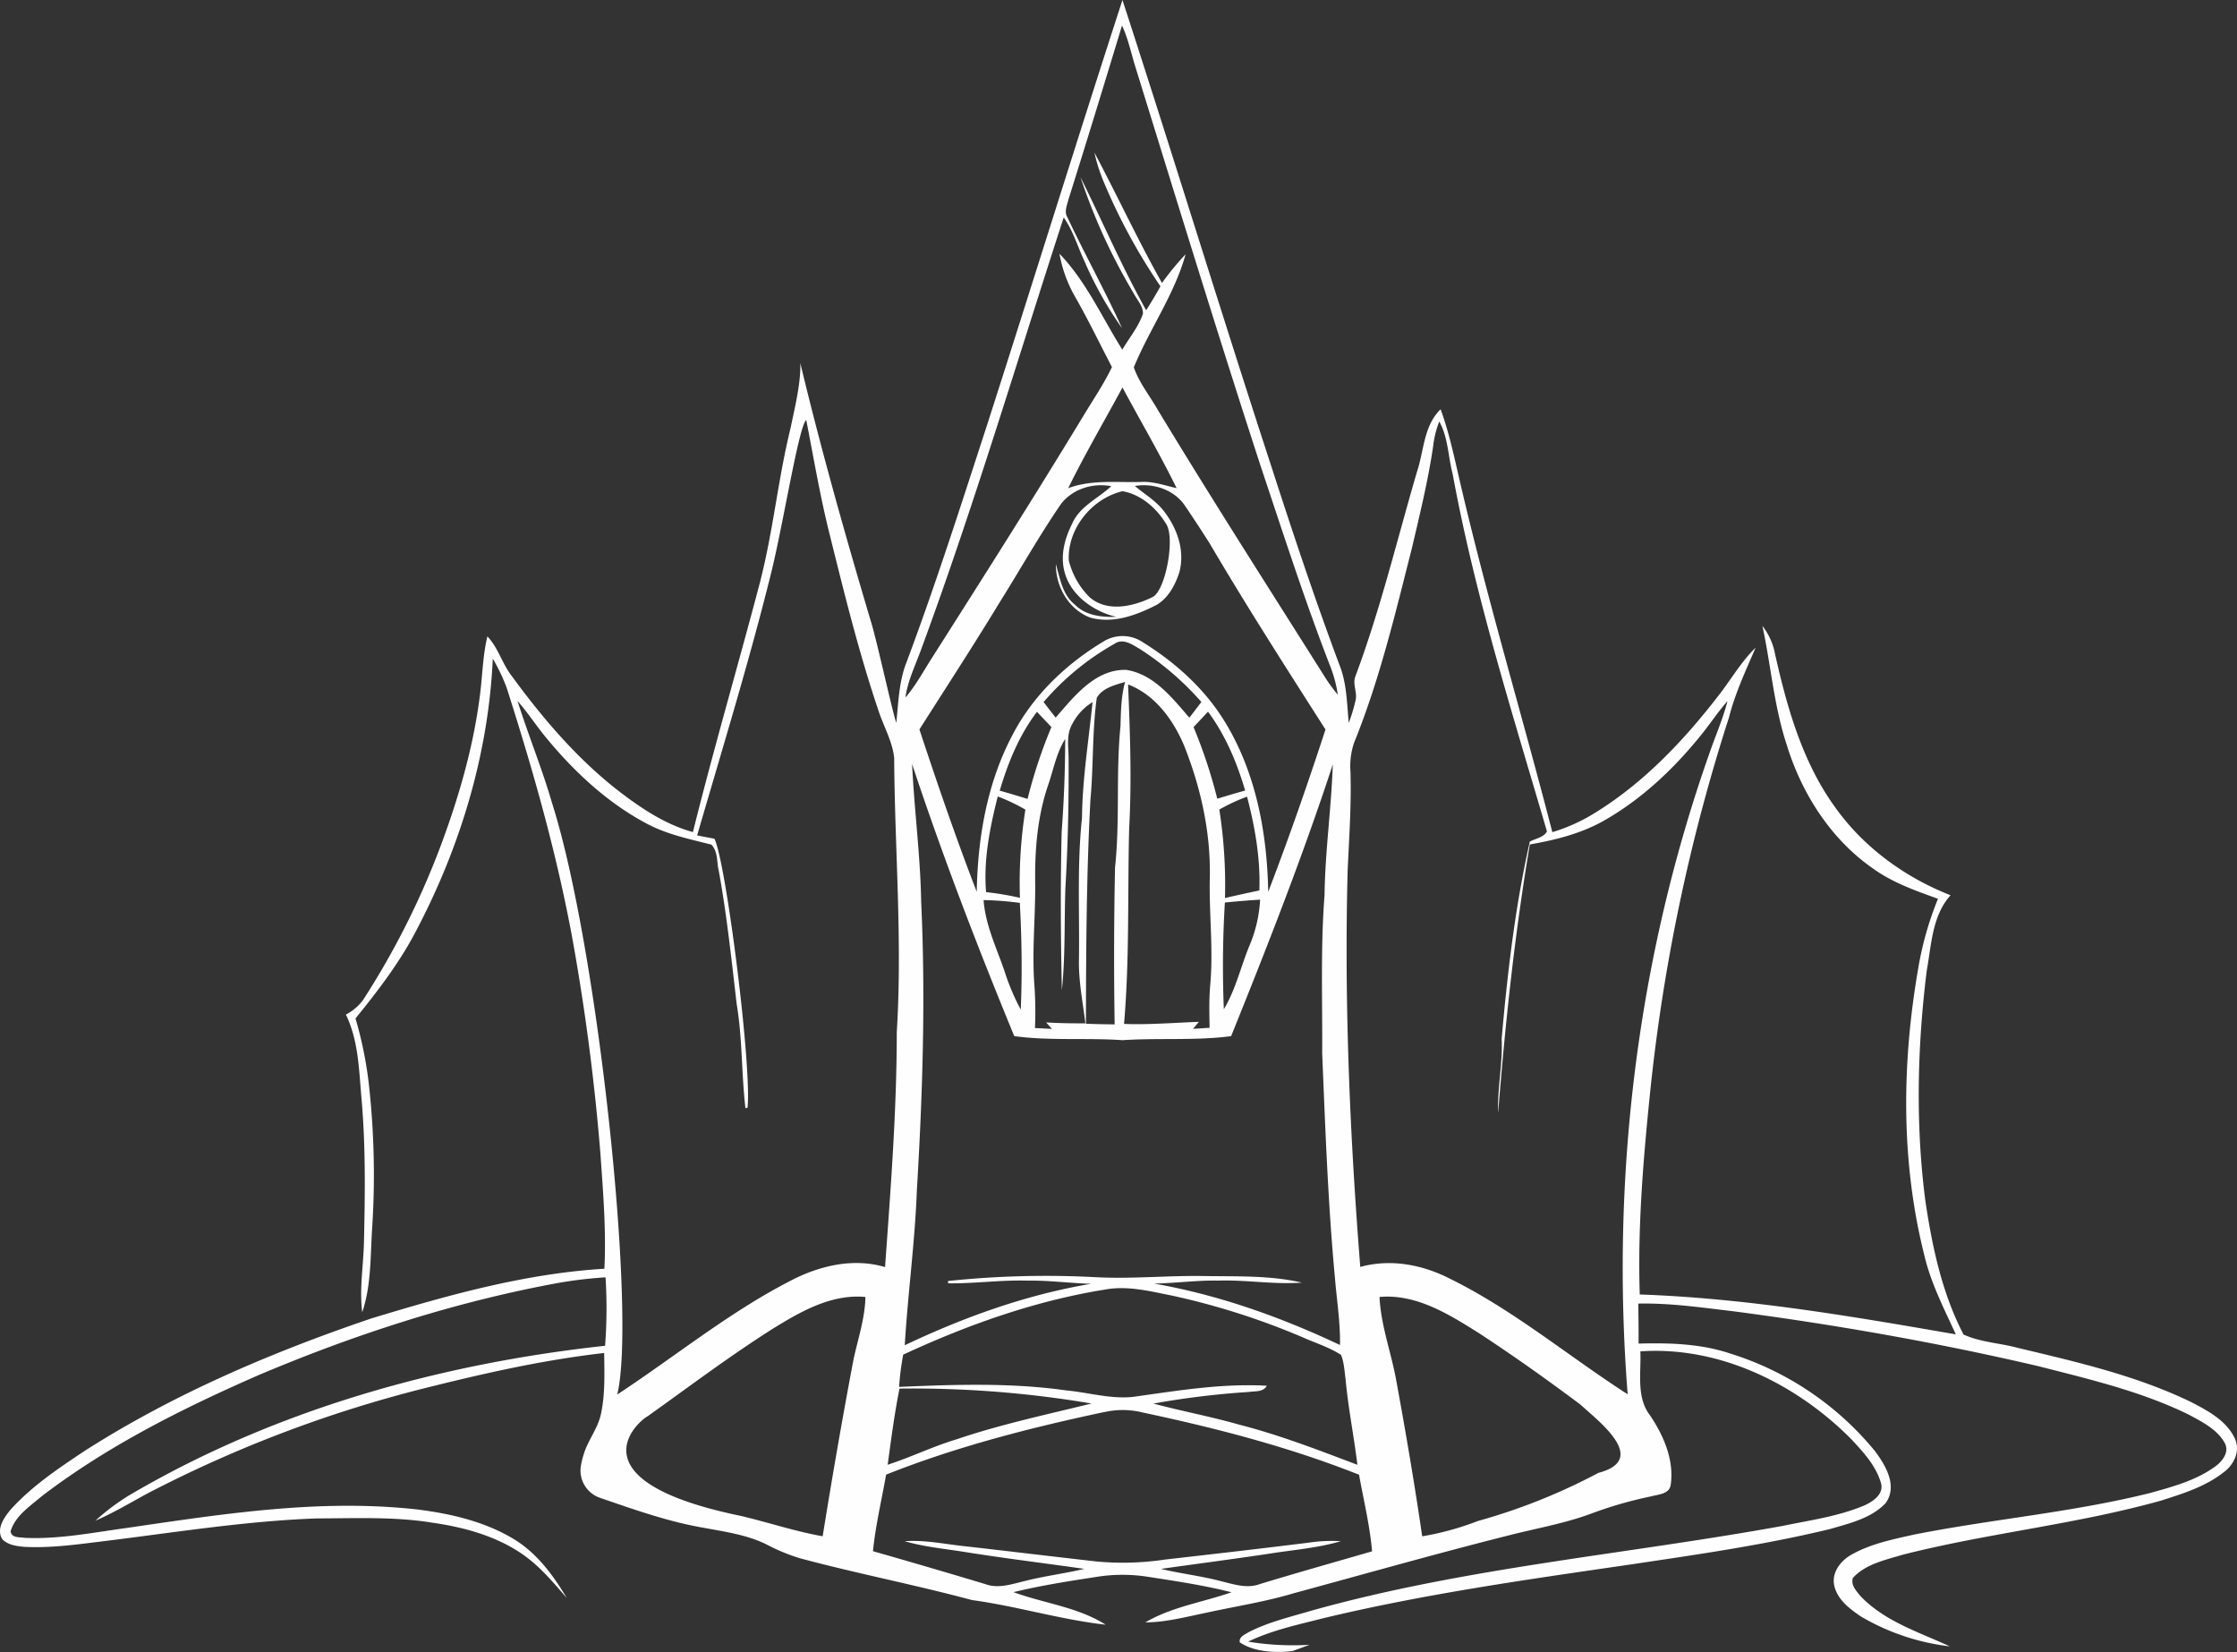 <svg xmlns="http://www.w3.org/2000/svg" viewBox="0 0 635.85 469.56"><rect x="0" y="0" width="635.85" height="469.56" fill="#333333" stroke="none"/><defs><style>.cls-1{fill:#fefefe;}</style></defs><title>Asset 1</title><g id="Layer_2" data-name="Layer 2"><g id="Layer_1-2" data-name="Layer 1"><path class="cls-1" d="M280.58,120.74C293.51,80.53,306,40.18,319.05,0c14.46,44.41,28.1,89.09,42.62,133.48,6,18.57,12.17,37.06,19,55.34,2.16,5.28,2.16,11,2.7,16.62a46,46,0,0,0,2-6.66c.38-2.18-.94-4.39-.12-6.53,7.11-19,11.83-38.75,17.52-58.18,2-6,1.9-13.11,6.72-17.75C411.92,123,413.38,130,415,137c7.78,33.42,17.65,66.3,26.24,99.5a49.51,49.51,0,0,0,11.06-4.84c14.32-8.54,26-20.8,36.13-33.92,3.56-4.53,6.43-9.62,10.59-13.67-2.79,6.51-5.82,12.93-7.57,19.83a520.92,520.92,0,0,0-22.61,108.47c-1.87,18.43-3.35,37-2.75,55.53,30.23,1.06,60.1,6.17,89.84,11.34-3.39-7.39-7.16-14.69-9-22.67-6.63-26.43-6.36-54.22-1.75-81a92.77,92.77,0,0,1,5.68-20.13c-6.38-2.29-12.87-4.58-18.42-8.56-12.08-8.38-20.35-21.38-24.61-35.3-3.6-10.94-4.45-22.49-6.88-33.69a18.63,18.63,0,0,1,3.62,8.11c3.43,15.25,7.82,30.78,17.16,43.58,8.1,11.32,19.79,19.8,32.7,24.86-5.26,5.85-5.43,14.11-6.77,21.45-2.68,21.59-3.2,43.56-.42,65.17,1.93,13.1,4.73,26.4,10.88,38.22,4.8,2.21,10.24,2.4,15.31,3.77,16.77,4,33.8,7.88,49.41,15.44C627.67,401,633,403.83,635.31,409c1.5,3.43-.31,7.23-3.13,9.34-5.19,4.14-11.67,6.15-17.9,8.14-24.15,6.77-49.23,9.22-73.51,15.4-4.92,1.49-10.46,2.62-14.09,6.57-.67,2,.93,3.68,2.1,5.11,6.85,7.25,16.62,10.27,25.43,14.35a64.68,64.68,0,0,1-25.29-8.51c-3.28-2.22-6.92-5-7.62-9.14-.56-3.67,2.12-6.9,5.18-8.53,5.38-3,11.5-4.22,17.44-5.56,22.33-4.44,45.12-6.32,67.24-11.85,6.39-1.78,13-3.54,18.47-7.51,2.06-1.48,4.17-4.15,2.7-6.76-2.19-3.88-6.41-5.94-10.19-8-13.56-6.64-28.36-10.09-42.91-13.81-28.54-6.66-57.44-11.74-86.49-15.56-9-1.05-18-2.38-27.07-2.19.06,3.79.1,7.58.08,11.37,8.71-.23,17.56,0,25.91,2.78a86.42,86.42,0,0,1,41.24,27.72c3.05,4.05,6.59,10,3.07,14.84-4.05,4.3-10.14,5.71-15.62,7.32-19,4.62-38.3,7.34-57.57,10.22-29.15,4.24-58.38,8.36-87,15.26-7.09,1.81-14.34,3.35-21,6.57a78.47,78.47,0,0,0,17.46.89c-1.61.6-3.22,1.2-4.84,1.77,0,0-9.22,1.45-15-2.46-.3-1.59,1.41-2.17,2.47-2.87,5.6-2.88,11.79-4.33,17.8-6.11,43.82-12.28,89.36-16,134-24.11,7.8-1.61,15.82-2.7,23.21-5.8,2.46-1.1,5.66-3.21,4.78-6.36-1.4-4.91-5-8.8-8.4-12.45-15.57-15.71-37.45-26.55-60-25,.27,6.07-1.24,13,2.75,18.19,3.85,5.7,6.88,12.67,5.89,19.66-.35,2.79-3.57,2.78-5.67,3.38A114.74,114.74,0,0,0,452,430.29c-7.42,2.71-15.21,4.06-22.83,6-20.62,5.18-41.07,11-61.6,16.57-8.06,2.41-16.4,3.67-24.61,5.48-5.76,1.17-11.49,2.72-17.41,2.76,7.53-4.44,16.33-5.71,24.49-8.56-7.83-2-15.83-3.17-23.8-4.41a46.59,46.59,0,0,0-14.34,0c-8,1.23-16,2.47-23.82,4.37,8.68,3.19,18.29,4.23,26.19,9.25-12.81-1.43-25.23-5.27-38-7-16.22-4.36-32.74-7.54-49-11.91a55.13,55.13,0,0,1-9.69-4.05c-5.42-2.59-11.42-3.44-17.26-4.53-10.22-1.71-20-5.21-29.76-8.56a8.2,8.2,0,0,1-5.42-9.25,26.18,26.18,0,0,1,.78-3.14c1.21-4,4-7.29,4.88-11.38,1.24-5.71,1-11.6.93-17.4-16.29,1.85-32.35,5.37-48.25,9.32a361.15,361.15,0,0,0-82,30.83c-4.74,2.61-9.4,5.36-14.37,7.52a62.4,62.4,0,0,1,10.25-7.6c41-23.95,87.6-37,134.63-42.12a140.28,140.28,0,0,0,.13-19.45A121.21,121.21,0,0,0,156.64,365c-28.56,5.42-56.35,14.49-83.09,25.8C52,400.22,30.71,410.86,11.93,425.18c-3.34,2.87-7.54,5.54-8.92,10,.28,2,2.53,1.64,4,1.89,9.75.44,19.4-1.5,29-2.81,27.45-4,55.3-8.41,83.07-5.2,9.57,1.24,19.27,3.54,27.53,8.71,6.28,4,10.75,10.1,14.49,16.4-4-4.64-8-9.4-13.11-12.8-7.49-5-16.4-7.37-25.23-8.63C112,431,100.93,431.53,90,431.55c-20.55.74-40.88,4.08-61.26,6.56C21.53,439,14.28,440,7,439.63c-2.19-.19-4.63-.48-6.28-2.09-1.91-2.87.37-6.12,2.19-8.37,6.05-6.75,13.67-11.83,21.16-16.82,25.31-16.17,53.12-28,81.48-37.64,21.6-6.55,43.6-12.77,66.25-14.12.53-10.93-.37-21.85-1.14-32.75q-2.24-27.76-6.94-55.25c-4.4-26.23-11.62-51.89-19.73-77.19a52.36,52.36,0,0,0-3.92-8.21c-1.21,27-9.21,53.42-21.74,77.26-4.66,9-10.89,17.13-17.28,25a111.68,111.68,0,0,1,3.84,19.07,234.16,234.16,0,0,1,.94,39.8c-.59,8.23-.2,16.72-2.87,24.65-.85-6.77.38-13.52.5-20.28.31-13.48.48-27-.7-40.43-.73-8.06-.82-16.48-4.45-23.91a14.23,14.23,0,0,0,4.84-4.07,228.26,228.26,0,0,0,22.34-44.5c5.12-13.82,9.21-28.1,11-42.77.67-5.38.76-10.84,2.05-16.13,3.07,3.18,4.14,7.63,6.81,11.09,8.64,11.85,18.24,23.15,29.78,32.28,6.61,5.12,13.68,10,21.83,12.23,5.92-23.81,12.85-47.36,19.09-71.1,3.84-15.07,5-28.78,8.7-43.88,1.15-5.58,2.93-12.69,2.73-18.32,6,25,13,49.7,20.33,74.33,1.79,6.2,5.76,24.39,6.95,27.94.63-5.87.74-11.91,3-17.46C266.05,165.83,273.25,143.26,280.58,120.74ZM318.92,7.26c-5,16.52-10.05,33-15.24,49.51-.41,1.64-1.23,3.43-.28,5,5,10.59,10.7,20.86,15.54,31.52A105.23,105.23,0,0,1,308.23,74.2c-1.94-4.14-3.2-8.63-5.88-12.4C289,102.89,276.68,144.36,261.7,184.92c-1.61,4.38-3.69,8.64-4.34,13.31,2.94-3.39,5.06-7.38,7.47-11.14,14.53-22.85,29.05-45.71,43.1-68.87,2.76-4.59,5.78-9,8.13-13.89-3.42-6.56-6.63-13.24-10.29-19.67a37.77,37.77,0,0,1-4.62-12.55C308.73,80,313.24,90.18,319,99.37c2-3.38,4.59-6.45,5.87-10.19.07-2.2-1.71-4-2.65-5.85a166.73,166.73,0,0,1-15.11-33c6.26,12.59,11.81,25.57,18.68,37.84,1.43-2.22,2.77-4.49,4.06-6.8A166.12,166.12,0,0,1,313.44,51a48.56,48.56,0,0,1-2.36-7.64c6.53,12.28,12.37,24.93,19.21,37.06A78.05,78.05,0,0,1,337,72.26c-3.16,11.43-10.25,21.26-14.72,32.15,1.49,4.33,4.48,8,6.72,11.93,15.66,25.88,32,51.35,48.12,76.91a49.32,49.32,0,0,0,3.14,4.2,36.18,36.18,0,0,0-2.21-8.25c-7.21-18.58-13.3-37.57-19.63-56.46-12.35-37.89-24-76-35.8-114.07C321.45,14.85,320.63,10.89,318.92,7.26ZM303.63,138.75c6.91-2.59,14.26-1.5,21.46-1.8,3.19,0,6.25,1.09,9.35,1.78-4.77-9.72-10.26-19.07-15.39-28.61C313.91,119.66,308.41,129,303.63,138.75Zm-84.17,23c-6.26,25.45-14,50.52-21.3,75.68,1.64.31,3.27.64,4.91.94,3.27,6.52,10.65,64.59,9.41,76.42l-.59.18c-1.15-9.84-.85-19.79-2.49-29.58-1.47-12.61-2.8-25.26-5.07-37.76-.65-2.52-.19-5.63-2.14-7.59-6.14-1.55-12.43-2.85-18.1-5.82-11.18-5.87-20.62-14.61-28.63-24.29-2.92-3.46-5.35-7.31-8.36-10.71,3.09,9.77,7,19.27,9.85,29.12,13.15,41.35,24,145.84,18.49,168C191.87,385.55,207.19,373,224.7,364c8.2-4.28,17.77-6.57,26.87-3.89,1.59-22.22,3.33-44.47,3.33-66.77,1.63-26-.58-52-.74-78-.54-4.79-3.06-9-4.52-13.56-5.46-16.17-9.56-32.76-13.67-49.31-2.78-10.93-4.63-22-6.8-33.1C227.11,120.93,222.72,148.3,219.46,161.71Zm187.93-35.14c-1.42,9.82-3.8,19.46-6.05,29.1-4.75,18.68-9.2,37.55-16.48,55.45a21,21,0,0,0-1,8.16c.28,9.33-.37,18.65-.8,28-1,37.61.62,75.26,3.59,112.76,8.56-2.39,17.61-.68,25.41,3.3,18.12,8.91,33.67,22,50.59,32.88-4.82-61.44,2.71-124,23.26-182.22,1.7-4.93,3.82-9.73,5.12-14.79-2.85,3.23-5.19,6.86-7.93,10.17-7.78,9.56-17,18.15-27.79,24.15C449,237,441.9,238.78,434.84,240c-4.26,25.28-7,50.78-9,76.31-.26-7.07,1.32-14,1-21.11,1.65-18.79,3.84-37.6,8-56,1.61-.91,3.91-1.15,4.87-2.89-9.82-33.62-20.48-67.13-26.81-101.65-1.31-4.94-1.25-10.33-3.81-14.87A28.7,28.7,0,0,0,407.39,126.57Zm-106.07,17c-6.14,9-11.47,18.49-17.25,27.7-7.37,12.13-15.1,24-22.73,36,5.11,15.49,10.41,30.93,16.29,46.15.28-15.29,2.91-30.84,10.11-44.48,5.8-11.25,15.29-20.31,26.08-26.76a10.32,10.32,0,0,1,11.1.36c9.22,5.74,17.57,13.24,23.25,22.58,8.84,14.43,12,31.58,12.31,48.31,5.85-15.22,11.22-30.64,16.28-46.14-11.17-17.48-22.37-34.95-32.89-52.83q-3.47-5.49-7.12-10.87c-3.1-4.48-8.91-6.4-14.18-5.51,2.65,2.22,5.65,4,7.91,6.71,4,4.91,6.46,11.54,4.73,17.85-1.18,3.6-3.12,7.29-6.5,9.26-5.77,2.94-12.44,5.44-18.94,3.54-6.07-2.38-9.7-8.76-9.65-15.15,1.19,4.07,1.87,8.71,5.41,11.52,3.09,3.14,7.65,3.59,11.83,3.46-7-1.39-21.11-9.65-12.63-26.41,2.11-5,7.38-7.19,11.13-10.72C310.5,137.14,304.52,139.07,301.32,143.6Zm2.47,15.66a22.22,22.22,0,0,0,5.89,10.43c5.05,4.42,12.46,2.68,17.92,0,3.72-1.86,6.48-16.82,3.88-20.77-2.71-4.49-7.17-8.43-12.44-9.32C310.39,141.67,303.38,150.24,303.79,159.26ZM316.74,183a75.08,75.08,0,0,0-20.1,16.52q1.68,2.24,3.43,4.43c5.23-6,11.19-13.76,20-13.57,7.86,1.18,13.1,7.94,18,13.59,1.15-1.48,2.29-3,3.41-4.46a82.62,82.62,0,0,0-17.53-15.09C321.78,183.16,319.16,181.28,316.74,183Zm-5,15.4c-1.32,9.6-.9,19.32-1.8,29-1.12,21.17-1.23,42.36-1.27,63.55,2.72.11,5.43.16,8.16.19q-.35-22.31.11-44.61c1.44-13.35.21-26.82,1.55-40.17.12-4.22.18-8.46,1.31-12.55C316.84,194.71,313.37,195.51,311.71,198.39Zm8.91-3.87c.55,13.58,1.06,27.19.31,40.78-.48,18.57.14,37.18-1.46,55.7,7.1.25,14.19-.33,21.28-.6q-.84,1-1.65,2c1.56-.1,3.12-.21,4.69-.3-.08-3.92-.17-7.84.14-11.75,1-10.32-.33-20.66-.08-31,.27-12.87-2.59-25.65-7.35-37.56C333.41,204.46,328.24,197.41,320.62,194.52ZM304.67,206c-1.75,3.17-.82,6.9-.93,10.34.07,12-.2,24-.91,36-.33,9.69,0,19.43-1,29.08-.34-15-.42-30-.06-45,.65-8.78,1-17.6,1-26.4-2.51,4-3.32,8.7-4.84,13.1-3,8.76-3.79,18.09-3.69,27.29.14,10-1,20-.19,30a107.43,107.43,0,0,1,.13,11.77c1.6.07,3.21.16,4.83.25l-1.66-1.85c3.71.22,7.43.28,11.16.26-.74-6.13-2-12.23-1.82-18.43.18-13.32-.56-26.7.86-40,.1-11,1.9-21.93,3-32.86A15.68,15.68,0,0,0,304.67,206Zm-20.49,18.72c2.65.73,5.27,1.53,7.9,2.34a141.61,141.61,0,0,1,6.77-20.42l-4.1-4.33C289.73,208.89,286.52,216.74,284.18,224.67Zm59.17-22.43c-1.36,1.45-2.72,2.91-4.09,4.36A143.64,143.64,0,0,1,346,227c2.63-.8,5.27-1.59,7.92-2.32C351.6,216.73,348.31,208.92,343.35,202.24Zm-84.09,14.92c.62,13.06,2.36,26,2.58,39.12,1.28,27.31.41,54.68-1.23,82-.55,14.72-2.56,29.35-3.44,44,16.85-8,34.52-14.36,52.95-17.46-6-.18-12-1-18.07-.9-7.54-.23-15,.86-22.57.76,0-.17,0-.5,0-.66a266.28,266.28,0,0,1,41.79-1.09c10.28.56,20.54-.49,30.81-.32,9.34.15,18.78-.24,27.95,1.86-8,.61-15.95-.84-23.95-.56-6-.11-12,.74-18.05.84,18.37,3.23,36,9.5,52.85,17.46.12-6.31-.89-12.55-1.41-18.81-2-21.32-2.76-42.72-3.65-64.11.1-15-.49-30,.67-44.91.16-12.43,1.93-24.76,2.35-37.17-8.56,26.12-18.61,51.73-28.9,77.22-10.24,1.34-20.58.46-30.86,1.15-10.25-.72-20.57.23-30.78-1.15C277.8,269,267.92,243.28,259.26,217.16Zm24.33,9.2c-2.23,8.84-4.07,18-3.3,27.14a82.89,82.89,0,0,1,9.62,1.62,132.35,132.35,0,0,1,1.55-25.07A52.2,52.2,0,0,0,283.59,226.36Zm63,3.7a138.93,138.93,0,0,1,1.6,25.12c3.25-.76,6.5-1.47,9.77-2.16.34-9-1.23-18-3.5-26.65A51.24,51.24,0,0,0,346.63,230.06Zm1.57,26.44a297.13,297.13,0,0,0-.29,30.29c3.39-5.63,4.8-12.13,7.31-18.15a38.75,38.75,0,0,0,3-13Q353.22,256,348.2,256.5Zm-68.58-.69c.53,7,3.6,13.37,5.87,19.9a63.3,63.3,0,0,0,4.69,11.17c.44-10.08.28-20.23-.26-30.32A91.13,91.13,0,0,0,279.62,255.81ZM256.73,385a78.28,78.28,0,0,0-1.17,9.16c15.82-.66,31.74-1.23,47.47,1,6.35.58,12.63,2.52,19.05,1.84,12.58-1.75,25.27-3.89,38-3.16-1,1.87-3.38,1.48-5.11,1.77a237.85,237.85,0,0,0-27.12,3.3c8.1,2.16,16.36,3.69,24.42,6,11.47,2.93,22.51,7.21,33.56,11.4-1-8.23-2.65-16.35-3.39-24.61-.31-2.22-.4-4.54-1.27-6.63-3.37-2.19-7.25-3.36-10.9-5a206.19,206.19,0,0,0-37.15-11.85c-6.23-1.24-12.63-2.89-19-1.72C294.18,369.7,275,376.53,256.73,385Zm-37.87-6.85c-11.91,7.59-23.19,16.11-34.69,24.3-3.87,2.2-20.9,18.67,26.46,28.39,7.76,1.84,15.35,4.39,23.21,5.78q4-25,8.69-49.88c1.25-6,3.33-11.93,3.46-18.13C236,367.67,227,373.1,218.86,378.13Zm173.26-9.52c.37,7.85,3.15,15.31,4.62,23,2.76,14.95,5.31,29.94,7.51,45a80.43,80.43,0,0,0,15.8-4.34,169.62,169.62,0,0,0,34.29-13.69c14.69-3.86-.4-15-5.14-19.43-9.37-7-18.94-13.82-28.74-20.23C411.93,373.59,402.61,367.66,392.12,368.61Zm-136.44,26c-1.44,7.16-2.37,14.42-3.37,21.66,6.63-2.14,12.91-5.23,19.6-7.23,12.54-4.26,25.51-7,38.33-10.17A304,304,0,0,0,255.68,394.65Zm58.3,6.66c-21.08,4.48-42.06,9.84-62.11,17.81-1.28,7.25-3,14.44-3.74,21.76q16,4.56,31.95,9.36c3.69,1.36,7.51,0,11.13-.86,5.6-1.44,11.34-2.13,17-3.47-11-1.58-22.07-2.92-33.07-4.66-6-1-12.15-1.51-18-3.2,5.38-.39,10.69.67,16,1.3,12.8,1.43,25.59,3,38.39,4.44a80.38,80.38,0,0,0,19.6-.53c13.59-1.54,27.17-3.11,40.75-4.79a43.8,43.8,0,0,1,9.23-.43c-6.51,1.94-13.31,2.44-20,3.5-10.36,1.56-20.76,2.91-31.13,4.37,5.61,1.34,11.36,2,16.95,3.46,3.62.87,7.45,2.23,11.15.86C368.64,447,379.3,444,390,440.9c-.62-7.34-2.41-14.53-3.7-21.77-19.84-7.87-40.57-13.25-61.42-17.67A23.45,23.45,0,0,0,314,401.31Z"/></g></g></svg>